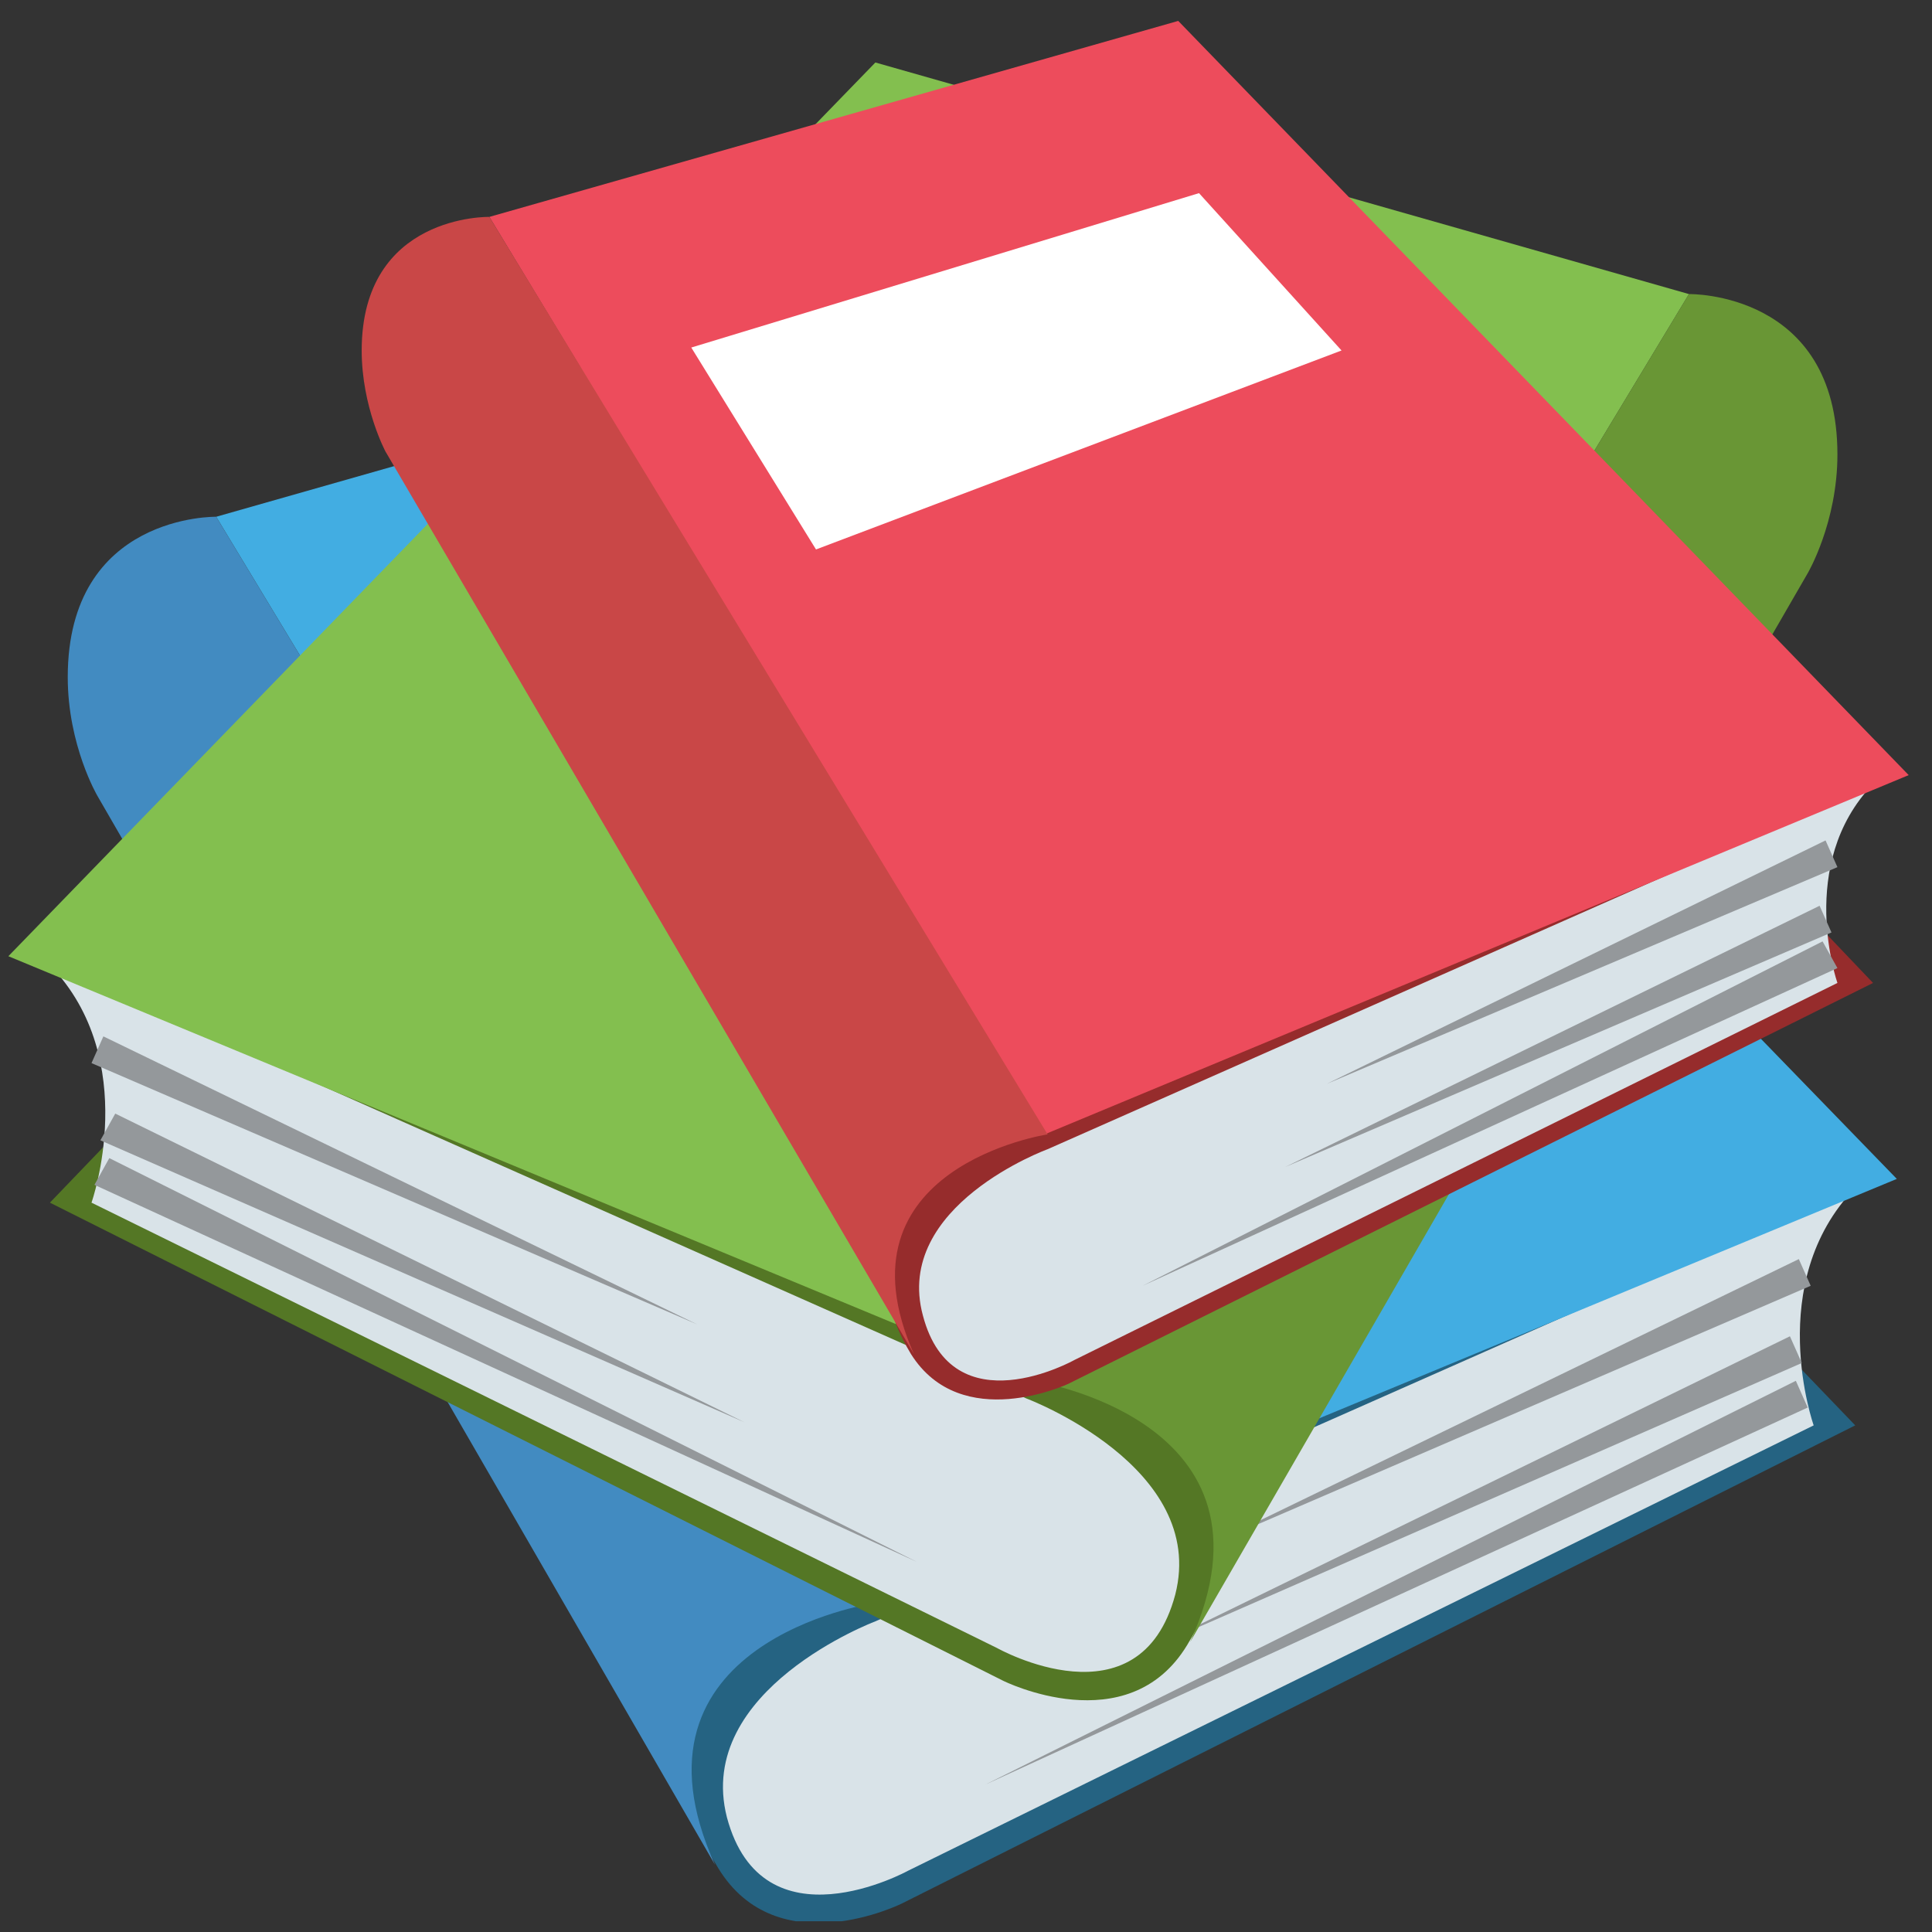 <svg width="61" height="61" viewBox="0 0 61 61" fill="none" xmlns="http://www.w3.org/2000/svg">
<rect x="0" y="0" width="61" height="61" fill="#333333" stroke="none"/>
<g clip-path="url(#clip0_71_8)">
<path d="M51.732 37.879L58.576 45.004L28.482 60.097C28.482 60.097 24.545 62.066 22.67 58.972C15.17 46.785 51.732 37.879 51.732 37.879Z" fill="#256382"/>
<path d="M27.639 51.191C27.639 51.191 21.92 53.347 22.951 57.379C24.076 61.597 28.67 59.066 28.67 59.066L57.264 45.004C57.264 45.004 55.67 40.504 58.576 37.504L27.639 51.191Z" fill="#D9E3E8"/>
<path d="M32.514 9.004L59.889 37.222L27.545 50.629L6.826 16.316L32.514 9.004Z" fill="#42ADE2"/>
<path d="M57.17 40.597L38.045 48.847L56.795 39.754L57.17 40.597Z" fill="#94989B"/>
<path d="M56.889 43.035L36.545 51.941L56.514 42.191L56.889 43.035Z" fill="#94989B"/>
<path d="M57.076 44.441L31.107 56.347L56.701 43.597L57.076 44.441Z" fill="#94989B"/>
<path d="M22.576 58.879C19.389 51.847 27.545 50.629 27.545 50.629L6.826 16.316C6.826 16.316 2.139 16.223 2.139 21.379C2.139 23.535 3.076 25.129 3.076 25.129L22.576 58.879Z" fill="#428BC1"/>
<path d="M8.42 30.848L1.576 37.972L31.67 53.066C31.67 53.066 35.607 55.035 37.482 51.941C44.982 39.754 8.42 30.848 8.42 30.848Z" fill="#547725"/>
<path d="M32.42 44.16C32.42 44.16 38.139 46.316 37.107 50.347C35.982 54.566 31.482 52.035 31.482 52.035L2.889 37.972C2.889 37.972 4.482 33.472 1.576 30.473L32.42 44.16Z" fill="#D9E3E8"/>
<path d="M27.639 1.973L0.264 30.191L32.607 43.597L53.326 9.285L27.639 1.973Z" fill="#83BF4F"/>
<path d="M3.264 32.722L22.014 41.816L2.889 33.566L3.264 32.722Z" fill="#94989B"/>
<path d="M3.639 35.16L23.514 44.91L3.17 36.004L3.639 35.16Z" fill="#94989B"/>
<path d="M3.451 36.566L28.951 49.316L2.982 37.41L3.451 36.566Z" fill="#94989B"/>
<path d="M37.576 51.847C40.764 44.816 32.607 43.597 32.607 43.597L53.326 9.285C53.326 9.285 58.014 9.191 58.014 14.348C58.014 16.504 57.076 18.098 57.076 18.098L37.576 51.847Z" fill="#699635"/>
<path d="M53.42 25.035L59.139 31.035L33.733 43.691C33.733 43.691 30.358 45.285 28.764 42.754C22.576 32.535 53.42 25.035 53.42 25.035Z" fill="#962C2C"/>
<path d="M33.076 36.285C33.076 36.285 28.201 38.066 29.139 41.535C30.076 45.097 33.92 42.941 33.92 42.941L58.014 31.035C58.014 31.035 56.701 27.285 59.139 24.754L33.076 36.285Z" fill="#D9E3E8"/>
<path d="M37.201 0.66L60.264 24.473L32.982 35.816L15.451 6.848L37.201 0.66Z" fill="#ED4C5C"/>
<path d="M37.857 6.098L42.357 11.066L25.764 17.348L21.826 10.973L37.857 6.098Z" fill="white"/>
<path d="M58.014 27.379L41.889 34.222L57.639 26.535L58.014 27.379Z" fill="#94989B"/>
<path d="M57.826 29.441L40.576 36.847L57.451 28.598L57.826 29.441Z" fill="#94989B"/>
<path d="M58.014 30.566L36.076 40.597L57.545 29.723L58.014 30.566Z" fill="#94989B"/>
<path d="M28.857 42.754C26.232 36.848 33.076 35.816 33.076 35.816L15.451 6.848C15.451 6.848 11.42 6.754 11.42 11.066C11.42 12.848 12.17 14.254 12.17 14.254L28.857 42.754Z" fill="#C94747"/>
</g>
<defs>
<clipPath id="clip0_71_8">
<rect width="60" height="60" fill="white" transform="translate(0.264 0.66)"/>
</clipPath>
</defs>
</svg>
